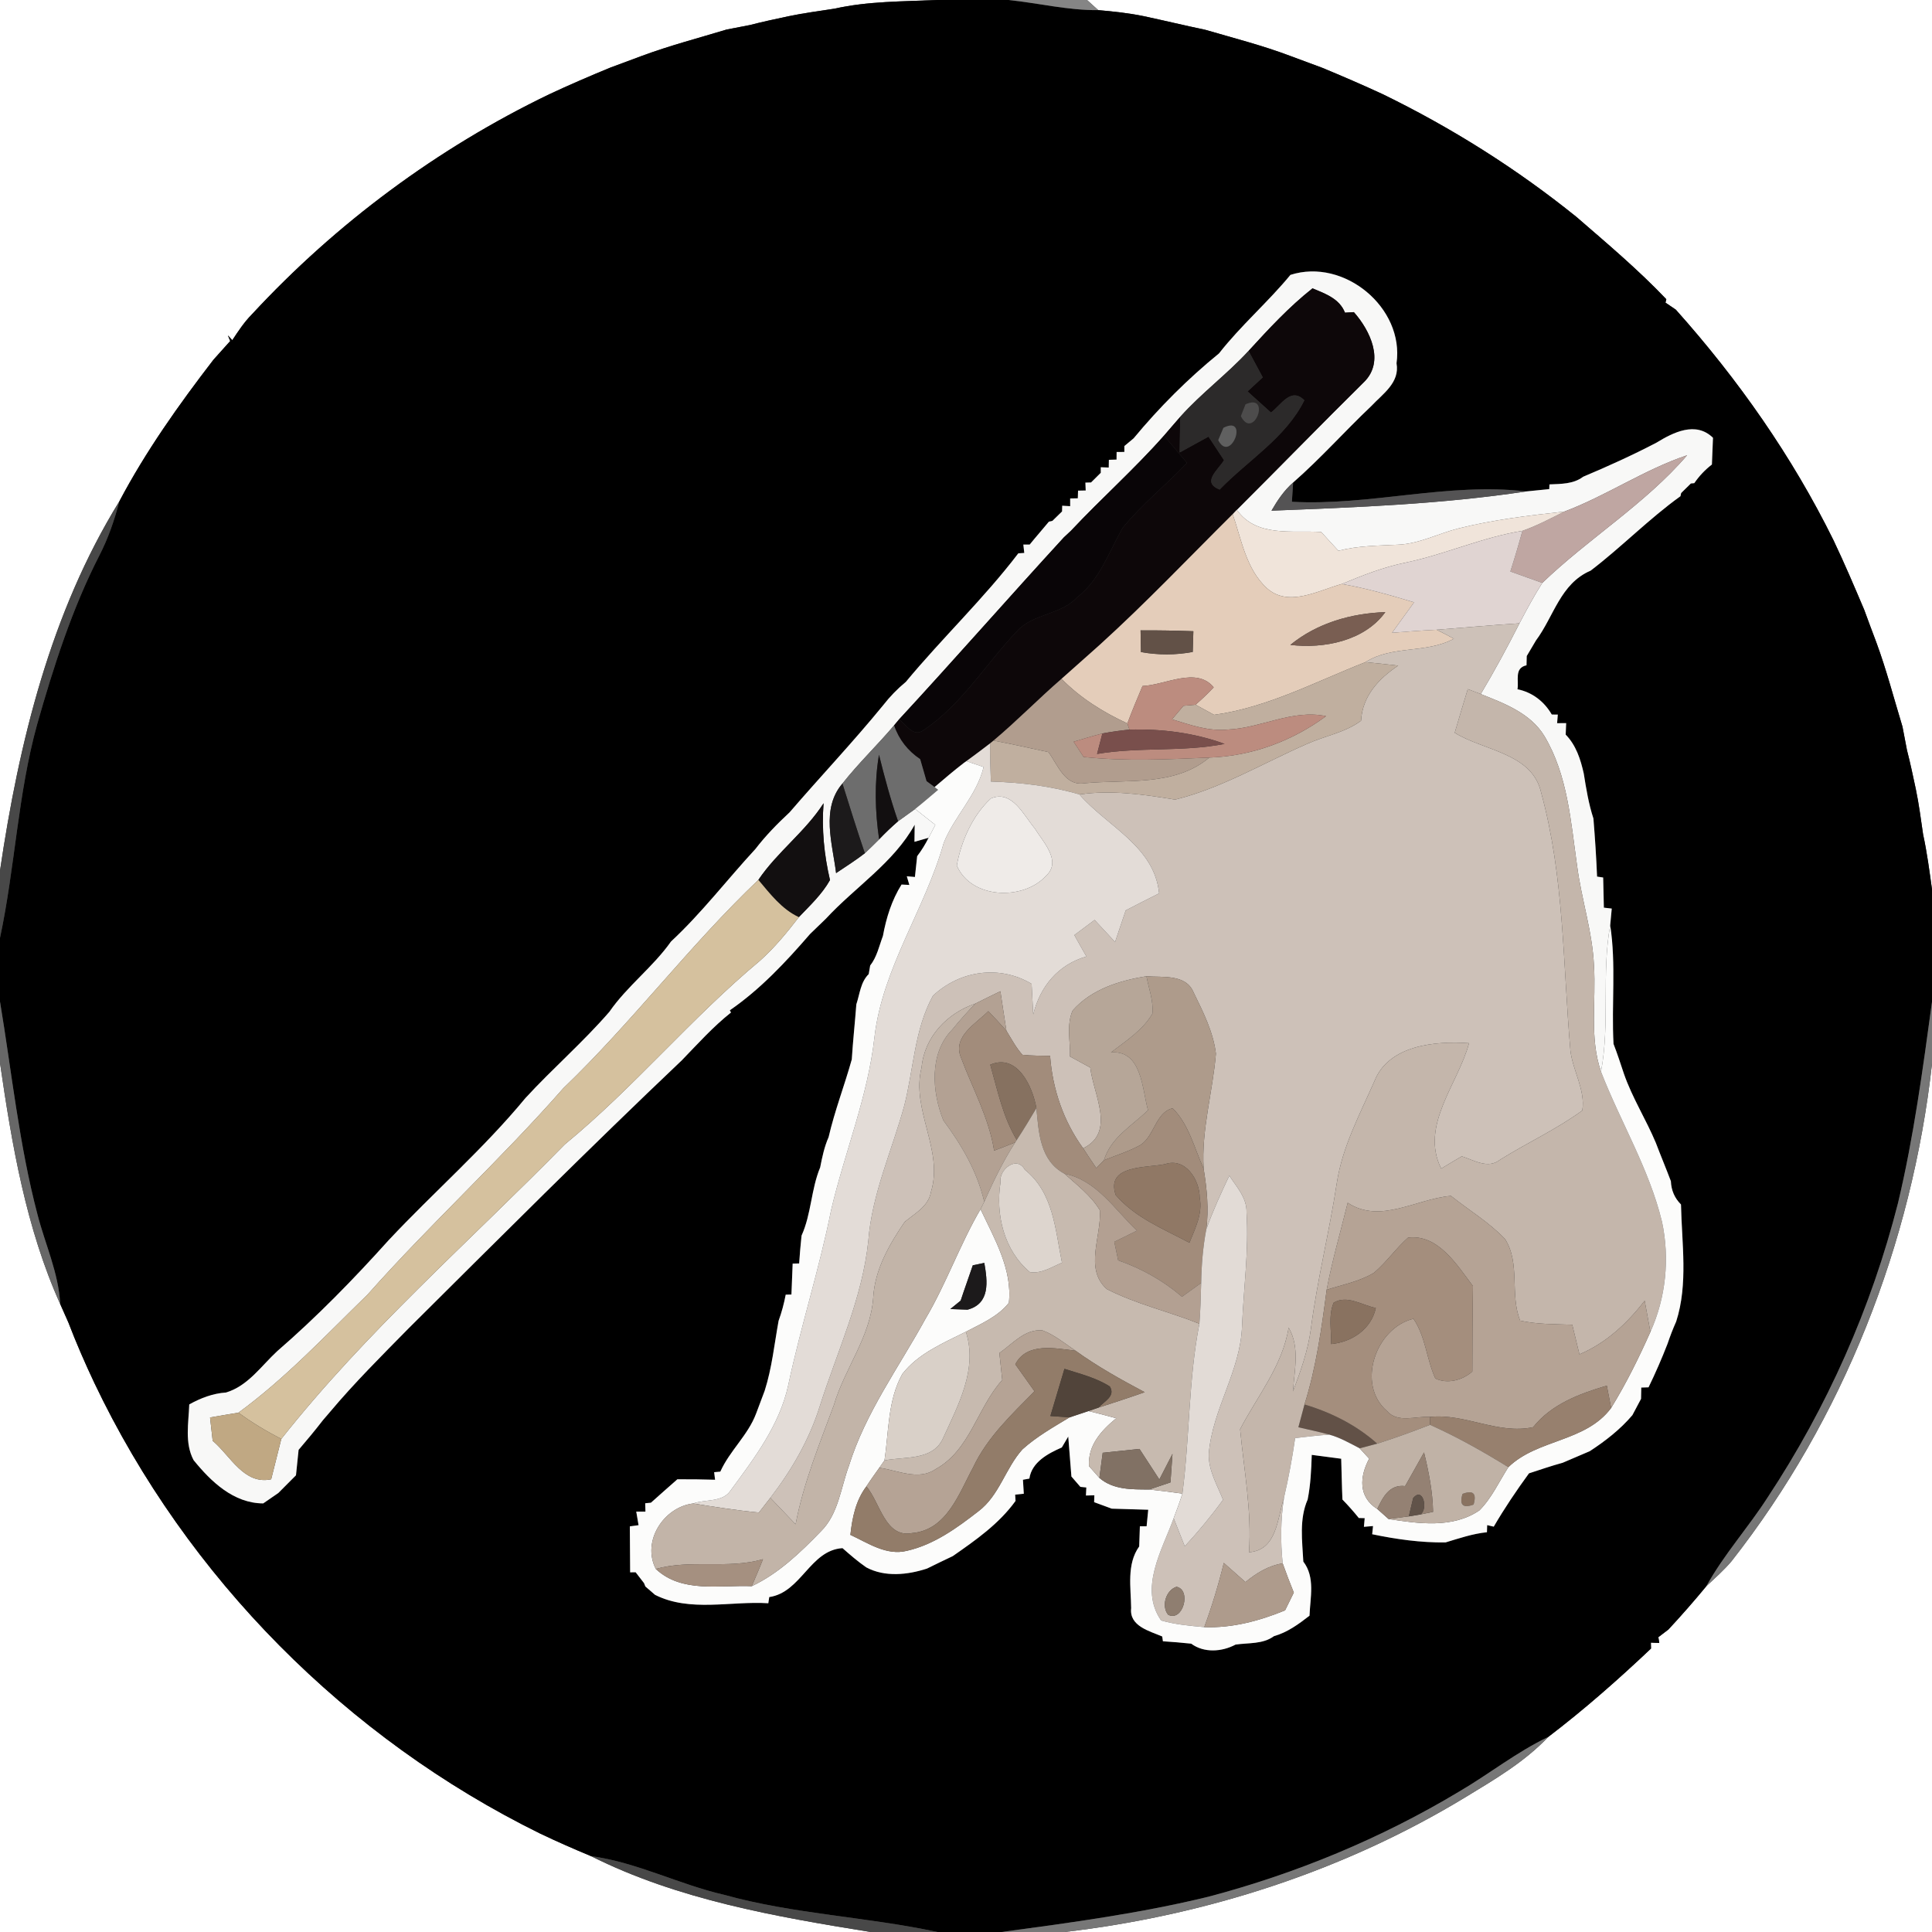 <?xml version="1.0" encoding="UTF-8" ?>
<!DOCTYPE svg PUBLIC "-//W3C//DTD SVG 1.1//EN" "http://www.w3.org/Graphics/SVG/1.1/DTD/svg11.dtd">
<svg width="250pt" height="250pt" viewBox="0 0 250 250" version="1.1" xmlns="http://www.w3.org/2000/svg">
<rect x="0" y="0" width="250" height="250" fill="#333333" stroke="none"/>
<g id="#ffffffff">
<path fill="#ffffff" opacity="1.00" d=" M 0.00 0.00 L 121.22 0.00 C 116.80 0.20 112.33 0.15 107.99 1.12 C 106.00 1.43 104.01 1.69 102.03 2.10 C 100.36 2.46 98.69 2.81 97.04 3.24 C 96.04 3.43 95.03 3.63 94.03 3.82 C 90.37 4.93 86.68 5.89 83.09 7.22 C 81.70 7.74 80.31 8.26 78.92 8.77 C 76.28 9.86 73.65 10.99 71.07 12.20 C 56.61 19.17 43.50 28.90 32.60 40.67 C 31.61 41.67 30.83 42.85 30.06 44.02 L 29.49 43.40 L 29.79 44.13 C 29.07 44.93 28.35 45.75 27.62 46.55 C 23.14 52.37 18.87 58.38 15.44 64.88 C 6.55 79.28 2.45 96.08 0.00 112.66 L 0.00 0.00 Z" />
<path fill="#ffffff" opacity="1.00" d=" M 140.66 0.00 L 250.00 0.00 L 250.00 115.08 C 249.67 112.70 249.36 110.32 248.85 107.98 C 248.56 106.01 248.31 104.03 247.90 102.08 C 247.54 100.40 247.19 98.72 246.76 97.06 C 246.57 96.05 246.37 95.04 246.18 94.03 C 245.07 90.38 244.11 86.68 242.79 83.10 C 242.26 81.70 241.74 80.31 241.23 78.91 C 239.95 75.89 238.67 72.88 237.26 69.92 C 231.91 59.06 224.91 49.09 216.85 40.07 C 216.51 39.84 215.84 39.39 215.51 39.16 L 215.62 38.72 C 211.99 34.90 207.96 31.51 203.99 28.07 C 196.27 21.84 187.84 16.53 178.93 12.19 C 176.34 10.99 173.72 9.86 171.09 8.77 C 169.69 8.26 168.30 7.74 166.91 7.22 C 163.34 5.87 159.64 4.93 155.98 3.86 C 153.31 3.30 150.66 2.66 147.99 2.09 C 146.05 1.69 144.08 1.48 142.11 1.31 C 141.75 0.98 141.02 0.33 140.66 0.00 Z" />
<path fill="#ffffff" opacity="1.00" d=" M 0.00 137.54 C 1.54 148.14 3.37 158.92 7.79 168.74 C 8.15 169.53 8.50 170.33 8.85 171.13 C 9.86 173.77 10.99 176.37 12.20 178.93 C 24.19 204.14 44.87 224.95 69.91 237.27 C 72.07 238.30 74.26 239.26 76.47 240.18 C 87.73 245.82 100.33 248.01 112.66 250.00 L 0.00 250.00 L 0.00 137.54 Z" />
<path fill="#ffffff" opacity="1.00" d=" M 224.05 202.03 C 238.54 183.57 247.40 160.94 250.00 137.66 L 250.00 250.00 L 137.76 250.00 C 156.01 247.86 173.90 242.11 189.64 232.55 C 193.41 230.26 197.28 227.99 200.34 224.76 C 204.99 221.22 209.39 217.34 213.64 213.32 L 213.62 212.55 L 214.71 212.60 L 214.59 211.85 C 214.91 211.61 215.57 211.11 215.89 210.86 C 217.58 209.04 219.23 207.16 220.81 205.24 C 221.92 204.20 223.07 203.19 224.05 202.03 Z" />
</g>
<g id="#000000ff">
<path fill="#000000" opacity="1.00" d=" M 121.22 0.00 L 130.52 0.00 C 134.39 0.40 138.20 1.35 142.11 1.31 C 144.08 1.48 146.05 1.69 147.99 2.09 C 150.66 2.66 153.31 3.30 155.98 3.86 C 159.64 4.93 163.34 5.87 166.91 7.22 C 168.30 7.74 169.69 8.26 171.09 8.77 C 173.72 9.86 176.34 10.99 178.93 12.19 C 187.84 16.53 196.27 21.84 203.99 28.07 C 207.96 31.51 211.99 34.90 215.62 38.72 L 215.51 39.16 C 215.84 39.39 216.51 39.84 216.85 40.07 C 224.91 49.09 231.91 59.06 237.26 69.92 C 238.67 72.88 239.95 75.89 241.23 78.91 C 241.74 80.31 242.26 81.70 242.79 83.10 C 244.11 86.68 245.07 90.38 246.18 94.03 C 246.37 95.04 246.57 96.05 246.76 97.06 C 247.19 98.72 247.54 100.40 247.90 102.08 C 248.31 104.03 248.56 106.01 248.85 107.98 C 249.36 110.32 249.67 112.70 250.00 115.08 L 250.00 129.64 C 248.81 138.36 247.64 147.11 245.60 155.68 C 242.16 169.21 236.42 182.14 228.72 193.78 C 226.21 197.69 223.06 201.16 220.81 205.24 C 219.23 207.16 217.58 209.04 215.89 210.86 C 215.57 211.11 214.91 211.61 214.59 211.85 L 214.71 212.60 L 213.62 212.55 L 213.64 213.32 C 209.39 217.34 204.99 221.22 200.34 224.76 C 196.23 226.72 192.67 229.58 188.76 231.86 C 178.69 237.90 167.74 242.43 156.39 245.43 C 147.58 247.58 138.58 248.79 129.61 250.00 L 121.31 250.00 C 112.17 248.03 102.74 247.70 93.71 245.19 C 87.86 243.85 82.45 240.99 76.47 240.18 C 74.26 239.26 72.07 238.30 69.91 237.27 C 44.87 224.95 24.19 204.14 12.20 178.93 C 10.99 176.37 9.86 173.77 8.85 171.13 C 8.50 170.33 8.15 169.53 7.79 168.74 C 7.58 164.70 5.84 161.01 4.85 157.15 C 2.47 148.12 1.53 138.80 0.00 129.61 L 0.00 121.36 C 1.95 112.21 2.30 102.79 4.80 93.75 C 6.93 86.28 9.30 78.82 12.85 71.89 C 14.00 69.67 14.81 67.30 15.44 64.88 C 18.87 58.38 23.14 52.37 27.62 46.55 C 28.35 45.75 29.07 44.93 29.79 44.13 L 29.49 43.40 L 30.06 44.02 C 30.83 42.85 31.61 41.67 32.60 40.67 C 43.50 28.90 56.61 19.17 71.07 12.20 C 73.65 10.99 76.28 9.86 78.92 8.77 C 80.31 8.26 81.70 7.74 83.09 7.22 C 86.68 5.89 90.37 4.93 94.03 3.82 C 95.03 3.63 96.04 3.43 97.04 3.24 C 98.69 2.81 100.36 2.46 102.03 2.10 C 104.01 1.69 106.00 1.43 107.99 1.12 C 112.33 0.15 116.80 0.20 121.22 0.00 M 166.98 35.57 C 164.07 39.11 160.57 42.11 157.74 45.73 C 153.70 49.02 150.01 52.71 146.69 56.72 C 146.39 56.97 145.79 57.47 145.49 57.72 L 145.49 58.48 L 144.49 58.49 L 144.48 59.47 L 143.49 59.50 L 143.47 60.50 L 142.44 60.46 L 142.44 61.18 C 142.12 61.50 141.50 62.12 141.18 62.43 L 140.45 62.45 L 140.49 63.47 L 139.50 63.49 L 139.47 64.48 L 138.48 64.50 L 138.48 65.50 L 137.45 65.44 L 137.43 66.18 C 137.12 66.48 136.49 67.10 136.18 67.40 L 135.73 67.50 C 134.91 68.50 134.05 69.46 133.24 70.47 L 132.42 70.47 L 132.54 71.55 L 131.77 71.60 C 127.32 77.44 121.93 82.55 117.22 88.23 C 116.13 89.13 115.14 90.15 114.27 91.27 C 110.39 96.02 106.17 100.47 102.17 105.12 C 100.59 106.59 99.07 108.14 97.75 109.86 C 94.09 113.82 90.79 118.15 86.83 121.83 C 84.49 125.15 81.16 127.59 78.85 130.93 C 75.45 134.86 71.50 138.27 67.99 142.09 C 62.57 148.66 56.12 154.26 50.30 160.47 C 45.76 165.52 41.00 170.40 35.86 174.85 C 33.79 176.77 32.08 179.34 29.25 180.19 C 27.55 180.30 25.97 180.91 24.49 181.73 C 24.41 184.11 23.87 186.72 25.05 188.94 C 27.30 191.72 30.23 194.53 34.06 194.54 C 34.55 194.20 35.53 193.53 36.02 193.19 C 36.78 192.43 37.54 191.66 38.30 190.90 C 38.41 189.80 38.52 188.70 38.64 187.61 C 39.71 186.36 40.77 185.09 41.78 183.78 C 42.00 183.52 42.46 183.00 42.68 182.73 C 45.88 178.92 49.40 175.42 52.88 171.88 C 64.59 160.24 76.26 148.56 88.23 137.20 C 90.28 135.08 92.27 132.86 94.59 131.02 L 94.44 130.73 C 98.38 128.02 101.70 124.47 104.82 120.86 C 105.50 120.20 106.18 119.54 106.87 118.88 C 110.65 114.79 115.63 111.65 118.36 106.72 L 118.33 108.93 L 120.16 108.41 C 119.74 109.25 119.25 110.04 118.68 110.79 C 118.61 111.46 118.46 112.80 118.39 113.48 L 117.34 113.39 L 117.67 114.51 L 116.66 114.46 C 115.39 116.48 114.68 118.77 114.25 121.11 C 113.76 122.41 113.48 123.82 112.60 124.94 C 112.55 125.21 112.46 125.77 112.41 126.05 C 111.35 127.09 111.26 128.62 110.81 129.96 C 110.63 132.33 110.37 134.71 110.22 137.09 C 109.28 140.46 108.01 143.73 107.22 147.15 C 106.67 148.39 106.39 149.73 106.13 151.06 C 104.95 153.90 104.99 157.08 103.72 159.89 C 103.59 161.08 103.49 162.28 103.41 163.49 L 102.57 163.51 C 102.51 164.84 102.46 166.18 102.41 167.51 L 101.67 167.53 C 101.45 168.68 101.15 169.81 100.75 170.91 C 100.20 173.93 99.89 177.02 98.95 179.96 C 98.58 180.95 98.20 181.95 97.83 182.94 C 96.78 185.72 94.42 187.73 93.21 190.43 L 92.41 190.50 L 92.53 191.48 C 90.90 191.43 89.28 191.41 87.65 191.42 C 86.51 192.43 85.36 193.43 84.23 194.45 L 83.49 194.52 L 83.52 195.60 L 82.33 195.60 C 82.41 196.04 82.55 196.92 82.63 197.36 L 81.50 197.51 C 81.51 199.49 81.52 201.47 81.54 203.46 L 82.25 203.45 C 82.52 203.80 83.07 204.51 83.34 204.86 L 83.51 205.29 C 83.82 205.56 84.45 206.10 84.76 206.37 C 89.26 208.65 94.57 207.15 99.42 207.46 L 99.54 206.66 C 103.68 206.06 104.82 200.59 109.02 200.33 C 110.01 201.20 111.01 202.07 112.10 202.82 C 114.51 204.11 117.46 203.79 119.96 202.97 C 121.07 202.43 122.17 201.88 123.29 201.36 C 126.26 199.29 129.26 197.20 131.41 194.22 L 131.36 193.41 L 132.48 193.29 C 132.45 192.84 132.40 191.93 132.37 191.48 L 133.20 191.33 C 133.51 189.19 135.62 188.08 137.40 187.30 C 137.61 186.95 138.02 186.24 138.23 185.89 C 138.37 187.61 138.50 189.33 138.64 191.06 C 138.93 191.40 139.51 192.06 139.80 192.40 L 140.57 192.48 L 140.52 193.52 L 141.61 193.49 L 141.58 194.38 C 142.15 194.59 143.29 195.01 143.86 195.22 C 145.43 195.26 147.01 195.31 148.58 195.36 C 148.53 195.89 148.42 196.97 148.37 197.50 L 147.50 197.50 C 147.48 198.15 147.43 199.45 147.41 200.11 C 145.76 202.42 146.34 205.42 146.37 208.09 C 146.11 210.43 148.74 211.05 150.39 211.76 L 150.48 212.38 C 151.70 212.46 152.92 212.56 154.14 212.69 C 155.81 213.92 158.12 213.75 159.88 212.81 C 161.55 212.56 163.41 212.78 164.85 211.72 C 166.59 211.23 168.05 210.16 169.45 209.07 C 169.54 206.72 170.21 204.10 168.65 202.07 C 168.51 199.39 168.10 196.58 169.21 194.04 C 169.59 192.14 169.68 190.19 169.74 188.26 C 170.69 188.39 172.60 188.64 173.55 188.76 C 173.61 190.52 173.63 192.27 173.71 194.04 C 174.45 194.80 175.16 195.60 175.83 196.43 L 176.59 196.45 L 176.49 197.57 L 177.67 197.47 L 177.56 198.53 C 180.68 199.18 183.86 199.63 187.05 199.59 C 188.81 199.06 190.56 198.46 192.41 198.27 L 192.44 197.35 L 193.29 197.55 C 194.68 195.17 196.22 192.88 197.85 190.65 C 199.30 190.18 200.74 189.68 202.21 189.28 C 203.38 188.78 204.55 188.28 205.72 187.78 C 207.74 186.46 209.66 184.97 211.23 183.12 C 211.51 182.59 212.07 181.54 212.35 181.01 C 212.35 180.65 212.37 179.92 212.38 179.55 L 213.32 179.52 C 214.22 177.67 215.04 175.79 215.78 173.88 C 216.11 172.90 216.48 171.94 216.90 171.00 C 218.46 166.15 217.62 160.88 217.52 155.86 C 216.70 155.04 216.26 154.04 216.21 152.84 C 215.58 151.17 214.89 149.53 214.26 147.87 C 212.99 144.84 211.21 142.05 210.13 138.93 C 209.70 137.64 209.28 136.34 208.79 135.08 C 208.51 129.96 209.14 124.80 208.36 119.73 C 208.41 119.19 208.51 118.11 208.56 117.57 L 207.54 117.45 C 207.51 116.15 207.48 114.85 207.45 113.55 L 206.66 113.43 C 206.56 110.92 206.39 108.42 206.19 105.92 C 205.57 104.02 205.25 102.06 204.94 100.10 C 204.53 98.27 203.95 96.44 202.60 95.06 C 202.61 94.69 202.65 93.94 202.66 93.57 L 201.49 93.58 L 201.58 92.47 L 200.80 92.46 C 199.82 90.77 198.28 89.58 196.36 89.19 C 196.57 88.09 195.90 86.43 197.53 86.09 C 197.53 85.79 197.55 85.19 197.56 84.89 C 197.85 84.39 198.45 83.38 198.75 82.88 C 201.07 79.77 201.91 75.51 205.83 73.84 C 209.84 70.78 213.37 67.14 217.45 64.21 L 217.54 63.80 C 217.85 63.49 218.49 62.87 218.80 62.56 L 219.24 62.52 C 219.87 61.60 220.63 60.79 221.52 60.11 C 221.55 59.25 221.62 57.51 221.66 56.65 C 219.43 54.47 216.52 55.95 214.33 57.29 C 211.24 58.90 208.07 60.34 204.86 61.69 C 203.60 62.65 201.99 62.61 200.50 62.68 L 200.47 63.29 C 199.72 63.36 198.22 63.52 197.48 63.59 C 187.38 62.40 177.31 65.48 167.17 64.93 L 167.33 62.44 C 170.88 59.33 174.02 55.79 177.45 52.54 C 178.93 50.96 181.16 49.51 180.71 47.01 C 181.74 39.82 173.92 33.34 166.98 35.57 Z" />
</g>
<g id="#858585ff">
<path fill="#858585" opacity="1.00" d=" M 130.52 0.00 L 140.66 0.00 C 141.02 0.33 141.75 0.98 142.11 1.31 C 138.20 1.35 134.39 0.40 130.52 0.00 Z" />
</g>
<g id="#f8f8f7ff">
<path fill="#f8f8f7" opacity="1.00" d=" M 166.98 35.57 C 173.92 33.34 181.74 39.82 180.71 47.01 C 181.16 49.51 178.93 50.96 177.45 52.54 C 174.02 55.79 170.88 59.33 167.33 62.44 C 166.16 63.46 165.30 64.75 164.53 66.08 C 175.53 65.65 186.57 65.24 197.48 63.59 C 198.22 63.52 199.72 63.36 200.47 63.29 L 200.50 62.68 C 201.99 62.61 203.60 62.65 204.86 61.69 C 208.07 60.34 211.24 58.90 214.33 57.29 C 216.52 55.95 219.43 54.47 221.66 56.65 C 221.62 57.51 221.55 59.25 221.52 60.11 C 220.63 60.79 219.87 61.60 219.24 62.52 L 218.80 62.56 C 218.49 62.87 217.85 63.49 217.54 63.80 L 217.45 64.21 C 213.37 67.14 209.84 70.78 205.83 73.84 C 201.91 75.51 201.07 79.77 198.75 82.88 C 198.45 83.38 197.85 84.39 197.56 84.89 C 197.55 85.19 197.53 85.79 197.53 86.09 C 195.90 86.43 196.57 88.09 196.36 89.19 C 198.28 89.58 199.82 90.77 200.80 92.46 L 201.58 92.47 L 201.49 93.58 L 202.66 93.57 C 202.65 93.94 202.61 94.69 202.60 95.06 C 203.95 96.44 204.53 98.27 204.94 100.10 C 205.25 102.06 205.57 104.02 206.19 105.92 C 206.39 108.42 206.56 110.92 206.66 113.43 L 207.45 113.55 C 207.48 114.85 207.51 116.15 207.54 117.45 L 208.56 117.57 C 208.51 118.11 208.41 119.19 208.36 119.73 C 207.22 126.00 208.35 132.42 207.17 138.68 C 205.65 134.26 206.55 129.54 206.26 124.98 C 206.07 120.57 204.63 116.35 204.07 111.99 C 203.26 106.31 202.86 100.28 199.84 95.24 C 198.05 92.29 194.66 91.02 191.61 89.81 C 193.39 86.82 195.05 83.76 196.62 80.66 C 197.55 78.88 198.50 77.12 199.57 75.43 C 205.57 69.66 212.85 65.25 218.31 58.91 C 212.76 60.77 207.89 64.14 202.42 66.20 C 197.84 66.70 193.24 67.25 188.76 68.37 C 186.16 69.02 183.70 70.35 180.98 70.48 C 178.37 70.61 175.74 70.61 173.19 71.27 C 172.45 70.46 171.70 69.65 170.96 68.84 C 167.18 68.60 162.58 69.56 160.04 65.97 C 165.56 60.47 170.98 54.89 176.52 49.42 C 179.21 46.75 177.30 42.77 175.19 40.39 C 174.90 40.41 174.33 40.44 174.04 40.46 C 173.33 38.64 171.48 38.00 169.84 37.31 C 166.80 39.71 164.17 42.56 161.56 45.41 C 158.78 48.43 155.45 50.88 152.72 53.94 C 152.01 54.74 151.32 55.57 150.62 56.37 C 146.81 60.68 142.51 64.49 138.58 68.68 C 138.36 68.89 137.90 69.32 137.67 69.53 C 130.51 77.33 123.53 85.31 116.34 93.09 C 116.18 93.28 115.85 93.67 115.69 93.87 C 113.52 96.43 111.09 98.75 109.01 101.39 C 106.20 104.66 107.73 109.18 108.19 112.98 C 109.44 112.14 110.72 111.33 111.91 110.41 C 112.54 109.82 113.15 109.22 113.76 108.61 C 114.54 107.79 115.36 107.01 116.21 106.27 C 116.95 105.74 117.68 105.21 118.42 104.68 C 119.29 105.37 120.16 106.05 121.03 106.74 C 120.81 107.16 120.38 107.99 120.16 108.41 L 118.33 108.93 L 118.36 106.72 C 115.63 111.65 110.65 114.79 106.87 118.88 C 106.18 119.54 105.50 120.20 104.82 120.86 C 101.70 124.47 98.38 128.02 94.44 130.73 L 94.59 131.02 C 92.27 132.86 90.28 135.08 88.23 137.20 C 76.26 148.56 64.59 160.24 52.88 171.88 C 49.40 175.42 45.88 178.92 42.68 182.73 C 42.46 183.00 42.00 183.52 41.78 183.78 C 40.77 185.09 39.71 186.36 38.64 187.61 C 38.52 188.70 38.41 189.80 38.30 190.90 C 37.54 191.66 36.78 192.43 36.02 193.19 C 35.53 193.53 34.55 194.20 34.06 194.54 C 30.23 194.53 27.30 191.72 25.05 188.94 C 23.87 186.72 24.41 184.11 24.49 181.73 C 25.97 180.91 27.55 180.30 29.25 180.19 C 32.08 179.34 33.79 176.77 35.86 174.85 C 41.00 170.40 45.76 165.52 50.30 160.47 C 56.12 154.26 62.57 148.66 67.99 142.09 C 71.50 138.27 75.45 134.86 78.85 130.93 C 81.16 127.59 84.49 125.15 86.83 121.83 C 90.79 118.15 94.09 113.82 97.75 109.86 C 99.07 108.14 100.59 106.59 102.17 105.12 C 106.17 100.47 110.39 96.02 114.27 91.27 C 115.14 90.15 116.13 89.13 117.22 88.23 C 121.93 82.55 127.32 77.44 131.77 71.60 L 132.54 71.55 L 132.42 70.47 L 133.24 70.47 C 134.05 69.46 134.91 68.50 135.73 67.50 L 136.18 67.40 C 136.49 67.10 137.12 66.48 137.43 66.18 L 137.45 65.44 L 138.48 65.50 L 138.48 64.50 L 139.47 64.48 L 139.50 63.49 L 140.49 63.47 L 140.45 62.45 L 141.18 62.43 C 141.50 62.12 142.12 61.50 142.44 61.18 L 142.44 60.46 L 143.47 60.50 L 143.49 59.50 L 144.48 59.47 L 144.49 58.49 L 145.49 58.48 L 145.49 57.72 C 145.79 57.47 146.39 56.97 146.69 56.72 C 150.01 52.71 153.70 49.02 157.74 45.73 C 160.57 42.11 164.07 39.11 166.98 35.57 M 98.13 113.86 C 89.22 122.34 81.78 132.30 72.89 140.82 C 64.79 150.05 55.71 158.34 47.56 167.52 C 42.15 172.78 36.95 178.35 30.85 182.80 C 29.62 183.00 28.40 183.20 27.18 183.42 C 27.29 184.43 27.41 185.43 27.52 186.44 C 29.82 188.38 31.57 192.17 35.09 191.42 C 35.52 189.68 35.97 187.94 36.40 186.20 C 47.36 172.32 60.73 160.68 73.08 148.09 C 82.03 140.74 89.44 131.73 98.34 124.32 C 100.22 122.64 101.83 120.68 103.37 118.68 C 104.81 117.17 106.37 115.72 107.40 113.88 C 106.64 110.62 106.31 107.29 106.57 103.94 C 104.21 107.62 100.58 110.23 98.13 113.86 Z" />
</g>
<g id="#0d0709ff">
<path fill="#0d0709" opacity="1.00" d=" M 161.56 45.41 C 164.17 42.56 166.80 39.71 169.84 37.31 C 171.48 38.00 173.33 38.64 174.04 40.46 C 174.33 40.44 174.90 40.41 175.19 40.39 C 177.30 42.77 179.21 46.75 176.52 49.42 C 170.98 54.89 165.56 60.47 160.04 65.97 C 159.91 66.11 159.64 66.39 159.51 66.53 C 153.82 72.18 148.30 78.00 142.36 83.39 C 142.10 83.62 141.59 84.08 141.33 84.31 C 140.01 85.49 138.69 86.67 137.36 87.84 C 134.37 90.43 131.60 93.28 128.56 95.83 C 128.45 95.92 128.23 96.10 128.12 96.19 C 127.11 96.97 126.08 97.74 125.05 98.49 L 124.71 98.73 C 123.41 99.73 122.17 100.79 120.93 101.85 L 119.89 101.08 C 119.61 100.14 119.34 99.19 119.07 98.24 C 117.48 97.18 116.30 95.69 115.69 93.87 C 115.85 93.67 116.18 93.28 116.34 93.09 C 117.31 93.79 118.18 95.48 119.54 94.46 C 124.49 91.14 127.59 85.86 131.66 81.61 C 133.73 79.37 137.27 79.58 139.35 77.31 C 142.33 75.04 143.48 71.42 145.27 68.31 C 147.76 65.24 150.89 62.77 153.60 59.90 C 152.60 58.73 151.61 57.55 150.62 56.37 C 151.32 55.57 152.01 54.74 152.72 53.94 C 152.69 55.48 152.67 57.01 152.65 58.55 C 153.89 57.87 155.13 57.19 156.38 56.50 C 157.05 57.52 157.72 58.54 158.39 59.55 C 157.60 60.84 155.44 62.41 157.82 63.35 C 161.49 59.55 166.38 56.65 168.78 51.80 C 167.05 50.03 165.78 52.41 164.46 53.38 C 163.44 52.47 162.44 51.56 161.43 50.65 C 162.08 50.04 162.74 49.43 163.40 48.83 C 162.79 47.69 162.17 46.55 161.56 45.41 Z" />
</g>
<g id="#2c2a2aff">
<path fill="#2c2a2a" opacity="1.00" d=" M 152.72 53.94 C 155.45 50.88 158.78 48.43 161.56 45.41 C 162.17 46.55 162.79 47.69 163.40 48.83 C 162.74 49.43 162.08 50.04 161.43 50.65 C 162.44 51.56 163.44 52.47 164.46 53.38 C 165.78 52.41 167.05 50.03 168.78 51.80 C 166.38 56.65 161.49 59.55 157.82 63.35 C 155.44 62.41 157.60 60.84 158.39 59.55 C 157.72 58.54 157.05 57.52 156.38 56.50 C 155.13 57.19 153.89 57.87 152.65 58.55 C 152.67 57.01 152.69 55.48 152.72 53.94 M 161.17 52.32 C 161.02 52.70 160.72 53.47 160.57 53.85 C 162.21 57.08 164.56 50.80 161.17 52.32 M 158.31 55.36 C 158.14 55.76 157.81 56.55 157.64 56.95 C 159.22 60.08 161.69 53.64 158.31 55.36 Z" />
</g>
<g id="#4d4c4cff">
<path fill="#4d4c4c" opacity="1.00" d=" M 161.17 52.32 C 164.56 50.80 162.21 57.08 160.57 53.85 C 160.72 53.47 161.02 52.70 161.17 52.32 Z" />
</g>
<g id="#606060ff">
<path fill="#606060" opacity="1.00" d=" M 158.31 55.36 C 161.69 53.64 159.22 60.08 157.64 56.95 C 157.81 56.55 158.14 55.76 158.31 55.36 Z" />
</g>
<g id="#090507ff">
<path fill="#090507" opacity="1.00" d=" M 138.58 68.68 C 142.51 64.49 146.81 60.68 150.62 56.37 C 151.61 57.55 152.60 58.73 153.60 59.90 C 150.89 62.77 147.76 65.24 145.27 68.31 C 143.48 71.42 142.33 75.04 139.35 77.31 C 137.27 79.58 133.73 79.37 131.66 81.61 C 127.59 85.86 124.49 91.14 119.54 94.46 C 118.18 95.48 117.31 93.79 116.34 93.09 C 123.53 85.31 130.51 77.33 137.67 69.53 C 137.90 69.32 138.36 68.89 138.58 68.68 Z" />
</g>
<g id="#bfa6a2ff">
<path fill="#bfa6a2" opacity="1.00" d=" M 202.42 66.20 C 207.89 64.14 212.76 60.77 218.31 58.91 C 212.85 65.25 205.57 69.66 199.57 75.43 C 198.19 74.93 196.82 74.44 195.44 73.95 C 196.00 72.21 196.52 70.45 197.00 68.69 C 198.88 68.03 200.64 67.09 202.42 66.20 Z" />
</g>
<g id="#545354ff">
<path fill="#545354" opacity="1.00" d=" M 164.53 66.08 C 165.30 64.75 166.16 63.46 167.33 62.44 L 167.17 64.93 C 177.31 65.48 187.38 62.40 197.48 63.59 C 186.57 65.24 175.53 65.65 164.53 66.08 Z" />
</g>
<g id="#484848ff">
<path fill="#484848" opacity="1.00" d=" M 0.00 112.66 C 2.45 96.08 6.55 79.28 15.44 64.88 C 14.81 67.30 14.00 69.67 12.85 71.89 C 9.30 78.82 6.93 86.28 4.80 93.75 C 2.30 102.79 1.95 112.21 0.00 121.36 L 0.00 112.66 Z" />
<path fill="#484848" opacity="1.00" d=" M 76.47 240.18 C 82.45 240.99 87.86 243.85 93.71 245.19 C 102.74 247.70 112.17 248.03 121.31 250.00 L 112.66 250.00 C 100.33 248.01 87.73 245.82 76.47 240.18 Z" />
</g>
<g id="#f0e4daff">
<path fill="#f0e4da" opacity="1.00" d=" M 159.51 66.53 C 159.64 66.39 159.91 66.11 160.04 65.97 C 162.58 69.56 167.18 68.60 170.96 68.84 C 171.70 69.65 172.45 70.46 173.19 71.27 C 175.74 70.61 178.37 70.61 180.98 70.48 C 183.70 70.35 186.16 69.02 188.76 68.37 C 193.24 67.25 197.84 66.70 202.42 66.20 C 200.64 67.09 198.88 68.03 197.00 68.69 C 191.83 69.52 187.04 71.72 181.94 72.79 C 179.06 73.37 176.33 74.44 173.63 75.57 C 170.57 76.40 166.74 78.64 163.92 76.10 C 161.25 73.64 160.64 69.82 159.51 66.53 Z" />
</g>
<g id="#e4cdbaff">
<path fill="#e4cdba" opacity="1.00" d=" M 142.36 83.39 C 148.30 78.00 153.82 72.18 159.51 66.53 C 160.64 69.82 161.25 73.64 163.92 76.10 C 166.74 78.64 170.57 76.40 173.63 75.57 C 176.80 76.12 179.90 77.01 182.98 77.94 C 182.03 79.25 181.08 80.57 180.13 81.88 C 182.05 81.73 183.98 81.58 185.91 81.49 C 186.66 81.86 187.39 82.25 188.13 82.65 C 184.52 84.61 180.17 83.46 176.69 85.68 C 170.26 88.20 164.03 91.55 157.10 92.50 C 156.50 92.17 155.30 91.52 154.70 91.19 C 155.53 90.48 156.31 89.73 157.05 88.94 C 154.83 86.23 150.79 88.65 147.84 88.77 C 147.16 90.38 146.49 91.98 145.88 93.61 C 142.74 92.16 139.79 90.32 137.36 87.84 C 138.69 86.67 140.01 85.49 141.33 84.31 C 141.59 84.08 142.10 83.62 142.36 83.39 M 166.97 83.45 C 171.32 83.97 176.56 82.94 179.26 79.21 C 174.84 79.36 170.43 80.62 166.97 83.45 M 147.59 81.57 C 147.60 82.51 147.62 83.44 147.64 84.38 C 149.86 84.77 152.12 84.78 154.34 84.36 C 154.36 83.46 154.39 82.57 154.42 81.68 C 152.14 81.60 149.86 81.56 147.59 81.57 Z" />
</g>
<g id="#e0d4d2ff">
<path fill="#e0d4d2" opacity="1.00" d=" M 181.94 72.79 C 187.04 71.72 191.83 69.52 197.00 68.69 C 196.52 70.45 196.00 72.21 195.44 73.95 C 196.82 74.44 198.19 74.93 199.57 75.43 C 198.50 77.12 197.55 78.88 196.62 80.66 C 193.05 80.88 189.48 81.22 185.91 81.49 C 183.98 81.58 182.05 81.73 180.13 81.88 C 181.08 80.57 182.03 79.25 182.98 77.94 C 179.90 77.01 176.80 76.12 173.63 75.57 C 176.33 74.44 179.06 73.37 181.94 72.79 Z" />
</g>
<g id="#795e52ff">
<path fill="#795e52" opacity="1.00" d=" M 166.97 83.45 C 170.43 80.62 174.84 79.36 179.26 79.21 C 176.56 82.94 171.32 83.97 166.97 83.45 Z" />
</g>
<g id="#cdc1b8ff">
<path fill="#cdc1b8" opacity="1.00" d=" M 185.91 81.49 C 189.48 81.22 193.05 80.88 196.62 80.66 C 195.05 83.76 193.39 86.82 191.61 89.81 C 191.19 89.65 190.35 89.33 189.93 89.17 C 189.36 91.05 188.79 92.93 188.24 94.82 C 192.05 97.18 198.29 97.43 199.43 102.59 C 202.41 113.44 202.24 124.82 203.21 135.95 C 203.52 138.56 205.17 141.05 204.75 143.70 C 201.41 146.14 197.60 147.88 194.09 150.08 C 192.55 151.31 190.73 150.12 189.15 149.63 C 188.26 150.15 187.37 150.68 186.49 151.22 C 183.70 145.64 188.70 140.23 190.09 134.99 C 185.72 134.68 179.66 135.23 177.83 139.95 C 175.95 144.22 173.69 148.42 172.98 153.09 C 172.02 159.40 170.45 165.60 169.63 171.93 C 169.26 174.74 168.31 177.42 167.31 180.05 C 167.49 177.29 168.23 174.33 166.75 171.80 C 165.94 176.77 162.70 180.65 160.47 184.94 C 160.97 190.23 161.99 195.51 161.62 200.86 C 165.25 200.59 165.28 196.49 166.15 193.79 C 165.72 196.60 165.68 199.47 165.98 202.30 C 164.14 202.59 162.57 203.56 161.16 204.72 C 160.22 203.90 159.29 203.07 158.36 202.24 C 157.67 205.06 156.83 207.83 155.83 210.55 C 153.95 210.38 152.06 210.21 150.25 209.69 C 147.35 205.51 150.39 200.57 151.87 196.46 C 152.35 197.67 152.83 198.88 153.31 200.09 C 155.07 198.18 156.74 196.17 158.26 194.07 C 157.49 192.13 156.32 190.21 156.42 188.05 C 156.90 182.32 160.54 177.36 160.72 171.57 C 160.92 166.68 161.62 161.79 161.30 156.89 C 161.36 155.00 160.02 153.60 159.07 152.13 C 157.99 154.41 156.94 156.70 156.09 159.08 C 156.44 156.46 156.17 153.82 155.75 151.23 C 155.44 146.19 156.93 141.31 157.34 136.34 C 157.00 133.54 155.68 130.93 154.45 128.42 C 153.46 126.01 150.44 126.50 148.35 126.33 C 144.85 126.88 141.21 128.02 138.80 130.76 C 137.98 132.60 138.51 134.75 138.46 136.71 C 139.33 137.18 140.21 137.66 141.08 138.14 C 141.47 141.60 144.43 146.51 140.16 148.59 C 137.61 145.08 136.20 140.93 135.88 136.63 C 134.69 136.60 133.49 136.62 132.30 136.49 C 131.47 135.56 130.88 134.44 130.23 133.38 C 129.96 131.68 129.71 129.97 129.45 128.27 C 128.36 128.79 127.28 129.33 126.20 129.87 C 122.54 131.12 119.62 134.18 119.25 138.14 C 117.86 143.61 122.13 148.80 120.47 154.22 C 120.16 156.10 118.39 157.01 117.06 158.12 C 115.04 161.09 113.18 164.31 112.99 167.99 C 112.61 173.04 109.29 177.09 107.90 181.83 C 106.03 186.89 103.97 191.90 102.95 197.24 C 101.86 196.10 100.77 194.95 99.68 193.82 C 102.43 190.24 104.73 186.28 106.08 181.96 C 108.33 174.87 111.59 168.02 112.36 160.55 C 112.83 154.48 115.42 148.89 117.01 143.08 C 118.22 138.35 118.32 133.21 120.72 128.85 C 124.20 125.58 129.34 124.83 133.49 127.31 C 133.56 128.63 133.63 129.95 133.70 131.27 C 134.58 127.66 136.93 124.81 140.58 123.77 C 140.05 122.85 139.53 121.92 139.02 121.00 C 139.89 120.35 140.76 119.69 141.64 119.04 C 142.52 119.99 143.41 120.94 144.29 121.89 C 144.75 120.52 145.21 119.16 145.67 117.80 C 147.10 117.06 148.54 116.33 149.99 115.60 C 149.38 109.50 143.28 106.95 139.67 102.80 C 143.83 102.20 147.96 102.80 152.06 103.47 C 158.10 101.98 163.53 98.70 169.20 96.23 C 171.49 95.21 174.09 94.78 176.12 93.26 C 176.30 90.06 178.39 87.83 180.92 86.13 C 179.51 85.97 178.10 85.82 176.69 85.68 C 180.17 83.46 184.52 84.61 188.13 82.65 C 187.39 82.25 186.66 81.86 185.91 81.49 M 152.24 205.33 C 150.87 205.76 150.24 207.83 151.16 208.95 C 153.09 209.91 154.20 205.71 152.24 205.33 Z" />
</g>
<g id="#625147ff">
<path fill="#625147" opacity="1.00" d=" M 147.59 81.57 C 149.86 81.56 152.14 81.60 154.42 81.68 C 154.39 82.57 154.36 83.46 154.34 84.36 C 152.12 84.78 149.86 84.77 147.64 84.38 C 147.62 83.44 147.60 82.51 147.59 81.57 Z" />
<path fill="#625147" opacity="1.00" d=" M 168.01 184.69 C 168.27 183.71 168.53 182.72 168.80 181.74 C 172.25 182.77 175.50 184.39 178.21 186.81 C 177.64 186.96 176.51 187.26 175.94 187.41 C 174.66 186.75 173.40 186.02 172.01 185.64 C 170.68 185.28 169.34 184.99 168.01 184.69 Z" />
</g>
<g id="#c0af9fff">
<path fill="#c0af9f" opacity="1.00" d=" M 157.10 92.50 C 164.03 91.55 170.26 88.20 176.69 85.68 C 178.10 85.82 179.51 85.97 180.92 86.13 C 178.39 87.83 176.30 90.06 176.12 93.26 C 174.09 94.78 171.49 95.21 169.20 96.23 C 163.53 98.70 158.10 101.98 152.06 103.47 C 147.96 102.80 143.83 102.20 139.67 102.80 C 135.94 101.70 132.09 101.25 128.22 101.13 C 128.16 99.48 128.10 97.83 128.12 96.19 C 128.23 96.10 128.45 95.92 128.56 95.83 C 130.94 96.28 133.30 96.81 135.67 97.32 C 136.88 98.97 137.80 101.77 140.35 101.35 C 145.80 100.83 151.98 101.80 156.48 98.03 C 161.94 97.85 167.20 95.91 171.59 92.67 C 167.25 91.75 163.22 94.20 158.94 94.40 C 156.43 94.67 154.02 93.80 151.66 93.08 C 152.03 92.64 152.77 91.77 153.14 91.33 C 153.53 91.30 154.31 91.23 154.70 91.19 C 155.30 91.52 156.50 92.17 157.10 92.50 Z" />
</g>
<g id="#b19d8eff">
<path fill="#b19d8e" opacity="1.00" d=" M 128.56 95.83 C 131.60 93.28 134.37 90.43 137.36 87.84 C 139.79 90.32 142.74 92.16 145.88 93.61 L 146.15 94.41 C 144.98 94.53 143.81 94.69 142.65 94.91 C 141.40 95.23 140.17 95.61 138.93 95.98 C 139.25 96.47 139.90 97.46 140.22 97.95 C 145.63 98.53 151.06 98.26 156.48 98.03 C 151.98 101.80 145.80 100.83 140.35 101.35 C 137.80 101.77 136.88 98.97 135.67 97.32 C 133.30 96.81 130.94 96.28 128.56 95.83 Z" />
</g>
<g id="#bc8c7fff">
<path fill="#bc8c7f" opacity="1.00" d=" M 147.84 88.77 C 150.79 88.65 154.83 86.23 157.05 88.94 C 156.31 89.73 155.53 90.48 154.70 91.19 C 154.31 91.23 153.53 91.30 153.14 91.33 C 152.77 91.77 152.03 92.64 151.66 93.08 C 154.02 93.80 156.43 94.67 158.94 94.40 C 163.22 94.20 167.25 91.75 171.59 92.67 C 167.20 95.91 161.94 97.85 156.48 98.03 C 151.06 98.26 145.63 98.53 140.22 97.95 C 139.90 97.46 139.25 96.47 138.93 95.98 C 140.17 95.61 141.40 95.23 142.65 94.91 C 142.48 95.57 142.13 96.90 141.96 97.56 C 147.42 96.63 153.02 97.33 158.46 96.26 C 154.53 94.82 150.33 94.30 146.15 94.41 L 145.88 93.61 C 146.49 91.98 147.16 90.38 147.84 88.77 Z" />
</g>
<g id="#c4b6abff">
<path fill="#c4b6ab" opacity="1.00" d=" M 189.93 89.17 C 190.35 89.33 191.19 89.65 191.61 89.81 C 194.66 91.02 198.05 92.29 199.84 95.24 C 202.86 100.28 203.26 106.31 204.07 111.99 C 204.63 116.35 206.07 120.57 206.26 124.98 C 206.55 129.54 205.65 134.26 207.17 138.68 C 209.70 145.19 213.40 151.25 215.06 158.09 C 216.08 162.85 215.57 167.91 213.56 172.35 C 213.31 171.00 213.07 169.65 212.82 168.31 C 210.57 171.23 207.82 173.80 204.38 175.25 C 204.07 173.97 203.76 172.69 203.45 171.42 C 201.20 171.34 198.92 171.38 196.71 170.89 C 195.35 167.53 196.76 163.47 194.75 160.33 C 192.69 158.16 190.08 156.61 187.76 154.75 C 183.29 155.11 178.62 158.43 174.39 155.64 C 173.47 159.39 172.38 163.10 171.67 166.90 C 171.01 171.90 170.32 176.91 168.80 181.74 C 168.53 182.72 168.27 183.71 168.01 184.69 C 169.34 184.99 170.68 185.28 172.01 185.64 C 170.53 185.74 169.06 185.92 167.59 186.09 C 167.22 188.67 166.74 191.25 166.15 193.79 C 165.28 196.49 165.25 200.59 161.62 200.86 C 161.99 195.51 160.97 190.23 160.47 184.94 C 162.70 180.65 165.94 176.77 166.75 171.80 C 168.23 174.33 167.49 177.29 167.31 180.05 C 168.31 177.42 169.26 174.74 169.63 171.93 C 170.45 165.60 172.02 159.40 172.98 153.09 C 173.69 148.42 175.95 144.22 177.83 139.95 C 179.66 135.23 185.72 134.68 190.09 134.99 C 188.70 140.23 183.70 145.64 186.49 151.22 C 187.37 150.68 188.26 150.15 189.15 149.63 C 190.73 150.12 192.55 151.31 194.09 150.08 C 197.60 147.88 201.41 146.14 204.75 143.70 C 205.17 141.05 203.52 138.56 203.21 135.95 C 202.24 124.82 202.41 113.44 199.43 102.59 C 198.29 97.43 192.05 97.18 188.24 94.82 C 188.79 92.93 189.36 91.05 189.93 89.17 Z" />
</g>
<g id="#6d6d6dff">
<path fill="#6d6d6d" opacity="1.00" d=" M 109.01 101.39 C 111.09 98.75 113.52 96.43 115.69 93.87 C 116.30 95.69 117.48 97.18 119.07 98.24 C 119.34 99.19 119.61 100.14 119.89 101.08 L 120.93 101.85 L 121.39 102.20 C 120.40 103.03 119.43 103.88 118.42 104.68 C 117.68 105.21 116.95 105.74 116.21 106.27 C 115.23 103.45 114.46 100.56 113.74 97.67 C 113.13 101.29 113.23 104.98 113.76 108.61 C 113.15 109.22 112.54 109.82 111.91 110.41 C 110.90 107.42 109.95 104.41 109.01 101.39 Z" />
</g>
<g id="#794f4cff">
<path fill="#794f4c" opacity="1.00" d=" M 142.65 94.91 C 143.81 94.69 144.98 94.53 146.15 94.41 C 150.33 94.30 154.53 94.82 158.46 96.26 C 153.02 97.33 147.42 96.63 141.96 97.56 C 142.13 96.90 142.48 95.57 142.65 94.91 Z" />
</g>
<g id="#e3dcd7ff">
<path fill="#e3dcd7" opacity="1.00" d=" M 125.05 98.49 C 126.08 97.74 127.11 96.97 128.12 96.19 C 128.10 97.83 128.16 99.48 128.22 101.13 C 132.09 101.25 135.94 101.70 139.67 102.80 C 143.28 106.95 149.38 109.50 149.99 115.60 C 148.54 116.33 147.10 117.06 145.67 117.80 C 145.21 119.16 144.75 120.52 144.29 121.89 C 143.41 120.94 142.52 119.99 141.64 119.04 C 140.76 119.69 139.89 120.35 139.02 121.00 C 139.53 121.92 140.05 122.85 140.58 123.77 C 136.93 124.81 134.58 127.66 133.70 131.27 C 133.63 129.95 133.56 128.63 133.49 127.31 C 129.34 124.83 124.20 125.58 120.72 128.85 C 118.32 133.21 118.22 138.35 117.01 143.08 C 115.42 148.89 112.83 154.48 112.36 160.55 C 111.59 168.02 108.33 174.87 106.08 181.96 C 104.73 186.28 102.43 190.24 99.68 193.82 C 99.31 194.29 98.57 195.24 98.20 195.72 C 95.34 195.45 92.51 195.00 89.69 194.55 C 91.26 193.98 93.52 194.44 94.55 192.85 C 97.62 188.68 100.88 184.40 102.00 179.23 C 103.61 171.63 106.02 164.23 107.54 156.61 C 109.29 149.13 112.29 141.94 113.15 134.25 C 114.19 125.22 119.71 117.66 122.12 109.06 C 123.50 105.61 126.39 102.94 127.28 99.25 C 126.72 99.06 125.61 98.68 125.05 98.49 M 128.22 103.32 C 125.85 105.50 124.36 108.87 123.81 112.00 C 125.65 116.35 132.41 116.55 135.33 113.36 C 137.45 111.44 134.98 108.97 133.90 107.20 C 132.46 105.49 130.95 102.15 128.22 103.32 Z" />
</g>
<g id="#120f10ff">
<path fill="#120f10" opacity="1.00" d=" M 113.76 108.61 C 113.23 104.98 113.13 101.29 113.74 97.67 C 114.46 100.56 115.23 103.45 116.21 106.27 C 115.36 107.01 114.54 107.79 113.76 108.61 Z" />
<path fill="#120f10" opacity="1.00" d=" M 98.13 113.86 C 100.58 110.23 104.21 107.62 106.57 103.94 C 106.31 107.29 106.64 110.62 107.40 113.88 C 106.37 115.72 104.81 117.17 103.37 118.68 C 101.15 117.65 99.66 115.67 98.13 113.86 Z" />
</g>
<g id="#fcfcfbff">
<path fill="#fcfcfb" opacity="1.00" d=" M 124.71 98.73 L 125.05 98.49 C 125.61 98.68 126.72 99.06 127.28 99.25 C 126.39 102.94 123.50 105.61 122.12 109.06 C 119.71 117.66 114.19 125.22 113.15 134.25 C 112.29 141.94 109.29 149.13 107.54 156.61 C 106.02 164.23 103.61 171.63 102.00 179.23 C 100.88 184.40 97.62 188.68 94.55 192.85 C 93.52 194.44 91.26 193.98 89.69 194.55 C 85.88 195.02 83.02 199.43 84.86 203.02 C 88.23 206.18 93.10 205.08 97.28 205.25 C 100.75 203.61 103.56 200.91 106.20 198.18 C 108.49 195.94 108.78 192.58 109.84 189.71 C 111.98 182.81 116.31 176.94 119.74 170.68 C 122.45 166.11 124.20 161.06 126.88 156.47 C 128.66 160.25 131.02 164.25 130.55 168.58 C 129.14 170.37 126.96 171.29 124.98 172.33 C 122.05 173.80 118.83 175.13 116.76 177.79 C 114.86 181.20 115.02 185.23 114.45 188.98 C 114.28 189.22 113.95 189.69 113.78 189.93 C 113.21 190.73 112.64 191.52 112.11 192.34 C 110.73 194.16 110.28 196.39 110.04 198.61 C 112.33 199.67 114.71 201.34 117.37 200.67 C 120.86 199.88 123.84 197.71 126.62 195.55 C 129.32 193.51 130.10 189.99 132.30 187.55 C 134.13 185.90 136.29 184.68 138.39 183.41 C 139.00 183.21 140.24 182.79 140.85 182.59 C 142.05 182.88 143.25 183.19 144.44 183.52 C 142.51 185.11 140.74 187.02 140.92 189.72 C 141.26 190.10 141.93 190.86 142.26 191.24 C 144.06 192.80 146.47 192.73 148.71 192.74 C 150.14 192.89 151.57 193.07 153.00 193.27 C 152.66 194.35 152.28 195.41 151.87 196.46 C 150.39 200.57 147.35 205.51 150.25 209.69 C 152.06 210.21 153.95 210.38 155.83 210.55 C 159.44 210.69 162.97 209.74 166.29 208.38 C 166.57 207.81 167.13 206.66 167.42 206.08 C 166.91 204.83 166.43 203.56 165.98 202.30 C 165.68 199.47 165.72 196.60 166.15 193.79 C 166.74 191.25 167.22 188.67 167.59 186.09 C 169.06 185.92 170.53 185.74 172.01 185.64 C 173.40 186.02 174.66 186.75 175.94 187.41 C 176.25 187.74 176.86 188.41 177.17 188.75 C 175.93 191.07 175.74 193.71 178.22 195.26 C 178.58 195.58 179.32 196.24 179.68 196.56 C 183.58 197.16 187.98 197.80 191.44 195.44 C 193.03 193.84 193.97 191.74 195.18 189.85 C 198.95 186.19 205.17 186.63 208.48 182.19 C 210.42 179.04 212.06 175.72 213.56 172.35 C 215.57 167.91 216.08 162.85 215.06 158.09 C 213.40 151.25 209.70 145.19 207.17 138.68 C 208.35 132.42 207.22 126.00 208.36 119.73 C 209.14 124.80 208.51 129.96 208.79 135.08 C 209.28 136.34 209.70 137.64 210.13 138.93 C 211.21 142.05 212.99 144.84 214.26 147.87 C 214.89 149.53 215.58 151.17 216.21 152.84 C 216.26 154.04 216.70 155.04 217.52 155.86 C 217.62 160.88 218.46 166.15 216.90 171.00 C 216.48 171.94 216.11 172.90 215.78 173.88 C 215.04 175.79 214.22 177.67 213.32 179.52 L 212.38 179.55 C 212.37 179.92 212.35 180.65 212.35 181.01 C 212.07 181.54 211.51 182.59 211.23 183.12 C 209.66 184.97 207.74 186.46 205.72 187.78 C 204.55 188.28 203.38 188.78 202.21 189.28 C 200.74 189.68 199.30 190.18 197.85 190.65 C 196.22 192.88 194.68 195.17 193.29 197.55 L 192.44 197.35 L 192.41 198.27 C 190.56 198.46 188.81 199.06 187.05 199.59 C 183.86 199.63 180.68 199.18 177.56 198.53 L 177.67 197.47 L 176.49 197.57 L 176.59 196.45 L 175.83 196.43 C 175.16 195.60 174.45 194.80 173.71 194.04 C 173.63 192.27 173.61 190.52 173.55 188.76 C 172.60 188.64 170.69 188.39 169.74 188.26 C 169.68 190.19 169.59 192.14 169.21 194.04 C 168.10 196.58 168.51 199.39 168.65 202.07 C 170.21 204.10 169.54 206.72 169.45 209.07 C 168.05 210.16 166.59 211.23 164.85 211.72 C 163.41 212.78 161.55 212.56 159.88 212.81 C 158.12 213.75 155.81 213.92 154.14 212.69 C 152.92 212.56 151.70 212.46 150.48 212.38 L 150.39 211.76 C 148.74 211.05 146.11 210.43 146.37 208.09 C 146.34 205.42 145.76 202.42 147.41 200.11 C 147.43 199.45 147.48 198.15 147.50 197.50 L 148.37 197.50 C 148.42 196.97 148.53 195.89 148.58 195.36 C 147.01 195.31 145.43 195.26 143.86 195.22 C 143.29 195.01 142.15 194.59 141.58 194.38 L 141.61 193.49 L 140.52 193.52 L 140.57 192.48 L 139.80 192.40 C 139.51 192.06 138.93 191.40 138.64 191.06 C 138.50 189.33 138.37 187.61 138.23 185.89 C 138.02 186.24 137.61 186.95 137.40 187.30 C 135.62 188.08 133.51 189.19 133.20 191.33 L 132.37 191.48 C 132.40 191.93 132.45 192.84 132.48 193.29 L 131.36 193.41 L 131.41 194.22 C 129.26 197.20 126.26 199.29 123.29 201.36 C 122.17 201.88 121.07 202.43 119.96 202.97 C 117.46 203.79 114.51 204.11 112.10 202.82 C 111.01 202.07 110.01 201.20 109.02 200.33 C 104.82 200.59 103.68 206.06 99.54 206.66 L 99.42 207.46 C 94.57 207.15 89.26 208.65 84.76 206.37 C 84.45 206.10 83.82 205.56 83.51 205.29 L 83.34 204.86 C 83.07 204.51 82.52 203.80 82.25 203.45 L 81.54 203.46 C 81.52 201.47 81.51 199.49 81.50 197.51 L 82.63 197.36 C 82.55 196.92 82.41 196.04 82.33 195.60 L 83.52 195.60 L 83.49 194.52 L 84.23 194.45 C 85.36 193.43 86.51 192.43 87.65 191.42 C 89.28 191.41 90.90 191.43 92.53 191.48 L 92.41 190.50 L 93.21 190.43 C 94.42 187.73 96.78 185.72 97.83 182.94 C 98.20 181.95 98.58 180.95 98.95 179.96 C 99.89 177.02 100.20 173.93 100.75 170.91 C 101.15 169.81 101.45 168.68 101.67 167.53 L 102.41 167.51 C 102.46 166.18 102.51 164.84 102.57 163.51 L 103.41 163.49 C 103.49 162.28 103.59 161.08 103.72 159.89 C 104.99 157.08 104.95 153.90 106.13 151.06 C 106.39 149.73 106.67 148.39 107.22 147.15 C 108.01 143.73 109.28 140.46 110.22 137.09 C 110.37 134.71 110.63 132.33 110.81 129.96 C 111.26 128.62 111.35 127.09 112.41 126.05 C 112.46 125.77 112.55 125.21 112.60 124.94 C 113.48 123.82 113.76 122.41 114.25 121.11 C 114.68 118.77 115.39 116.48 116.66 114.46 L 117.67 114.51 L 117.34 113.39 L 118.39 113.48 C 118.46 112.80 118.61 111.46 118.68 110.79 C 119.25 110.04 119.74 109.25 120.16 108.41 C 120.38 107.99 120.81 107.16 121.03 106.74 C 120.16 106.05 119.29 105.37 118.42 104.68 C 119.43 103.88 120.40 103.03 121.39 102.20 L 120.93 101.85 C 122.17 100.79 123.41 99.73 124.71 98.73 M 125.88 163.73 C 125.37 165.25 124.81 166.77 124.31 168.30 C 123.97 168.57 123.31 169.12 122.97 169.39 C 123.53 169.41 124.64 169.45 125.20 169.47 C 128.15 168.69 127.79 165.82 127.37 163.42 C 127.00 163.50 126.25 163.65 125.88 163.73 Z" />
</g>
<g id="#1c1a1bff">
<path fill="#1c1a1b" opacity="1.00" d=" M 108.19 112.98 C 107.73 109.18 106.20 104.66 109.01 101.39 C 109.95 104.41 110.90 107.42 111.91 110.41 C 110.72 111.33 109.44 112.14 108.19 112.98 Z" />
<path fill="#1c1a1b" opacity="1.00" d=" M 125.88 163.73 C 126.25 163.65 127.00 163.50 127.37 163.42 C 127.79 165.82 128.15 168.69 125.20 169.47 C 124.64 169.45 123.53 169.41 122.97 169.39 C 123.31 169.12 123.97 168.57 124.31 168.30 C 124.81 166.77 125.37 165.25 125.88 163.73 Z" />
</g>
<g id="#efebe8ff">
<path fill="#efebe8" opacity="1.00" d=" M 128.22 103.32 C 130.95 102.15 132.46 105.49 133.90 107.20 C 134.98 108.97 137.45 111.44 135.33 113.36 C 132.41 116.55 125.65 116.35 123.81 112.00 C 124.36 108.87 125.85 105.50 128.22 103.32 Z" />
</g>
<g id="#d5c19eff">
<path fill="#d5c19e" opacity="1.00" d=" M 72.89 140.82 C 81.78 132.30 89.22 122.34 98.13 113.86 C 99.66 115.67 101.15 117.65 103.37 118.68 C 101.83 120.68 100.22 122.64 98.34 124.32 C 89.44 131.73 82.03 140.74 73.08 148.09 C 60.73 160.68 47.36 172.32 36.40 186.20 C 34.47 185.20 32.60 184.08 30.85 182.80 C 36.95 178.35 42.15 172.78 47.56 167.52 C 55.71 158.34 64.79 150.05 72.89 140.82 Z" />
</g>
<g id="#ae9b8bff">
<path fill="#ae9b8b" opacity="1.00" d=" M 148.35 126.33 C 150.44 126.50 153.46 126.01 154.45 128.42 C 155.68 130.93 157.00 133.54 157.34 136.34 C 156.93 141.31 155.44 146.19 155.75 151.23 C 154.55 148.59 153.84 145.49 151.74 143.41 C 149.54 143.94 149.38 147.00 147.58 148.16 C 146.08 148.99 144.44 149.50 142.85 150.13 C 143.77 147.15 146.48 145.69 148.55 143.66 C 147.78 140.88 147.76 135.87 143.76 136.18 C 145.69 134.70 147.87 133.32 149.12 131.17 C 149.28 129.53 148.65 127.92 148.35 126.33 Z" />
</g>
<g id="#b6a698ff">
<path fill="#b6a698" opacity="1.00" d=" M 138.80 130.76 C 141.21 128.02 144.85 126.88 148.35 126.33 C 148.65 127.92 149.28 129.53 149.12 131.17 C 147.87 133.32 145.69 134.70 143.76 136.18 C 147.76 135.87 147.78 140.88 148.55 143.66 C 146.48 145.69 143.77 147.15 142.85 150.13 C 142.60 150.38 142.11 150.89 141.86 151.15 C 141.28 150.29 140.71 149.45 140.16 148.59 C 144.43 146.51 141.47 141.60 141.08 138.14 C 140.21 137.66 139.33 137.18 138.46 136.71 C 138.51 134.75 137.98 132.60 138.80 130.76 Z" />
</g>
<g id="#b3a193ff">
<path fill="#b3a193" opacity="1.00" d=" M 126.20 129.87 C 127.28 129.33 128.36 128.79 129.45 128.27 C 129.71 129.97 129.96 131.68 130.23 133.38 C 129.47 132.53 128.69 131.68 127.89 130.85 C 126.28 132.46 123.22 134.13 124.35 136.85 C 125.84 140.84 127.96 144.62 128.64 148.89 C 129.55 148.54 130.47 148.20 131.37 147.82 C 129.80 150.26 128.54 152.87 127.36 155.51 C 126.45 151.59 124.44 148.17 122.07 144.98 C 120.59 141.30 120.21 136.30 123.20 133.25 C 124.15 132.08 125.16 130.96 126.20 129.87 Z" />
</g>
<g id="#676767ff">
<path fill="#676767" opacity="1.00" d=" M 0.00 129.61 C 1.53 138.80 2.47 148.12 4.85 157.15 C 5.84 161.01 7.58 164.70 7.79 168.74 C 3.37 158.92 1.54 148.14 0.00 137.54 L 0.00 129.61 Z" />
</g>
<g id="#c2b4a8ff">
<path fill="#c2b4a8" opacity="1.00" d=" M 119.25 138.14 C 119.62 134.18 122.54 131.12 126.20 129.87 C 125.16 130.96 124.15 132.08 123.20 133.25 C 120.21 136.30 120.59 141.30 122.07 144.98 C 124.44 148.17 126.45 151.59 127.36 155.51 C 127.24 155.75 127.00 156.23 126.88 156.47 C 124.20 161.06 122.45 166.11 119.74 170.68 C 116.31 176.94 111.98 182.81 109.84 189.71 C 108.78 192.58 108.49 195.94 106.20 198.18 C 103.56 200.91 100.75 203.61 97.28 205.25 C 97.77 204.08 98.28 202.93 98.73 201.76 C 94.19 203.08 89.41 201.75 84.86 203.02 C 83.02 199.43 85.88 195.02 89.69 194.55 C 92.51 195.00 95.34 195.45 98.20 195.72 C 98.57 195.24 99.31 194.29 99.68 193.82 C 100.77 194.95 101.86 196.10 102.95 197.24 C 103.97 191.90 106.03 186.89 107.90 181.83 C 109.29 177.09 112.61 173.04 112.99 167.99 C 113.18 164.31 115.04 161.09 117.06 158.12 C 118.39 157.01 120.16 156.10 120.47 154.22 C 122.13 148.80 117.86 143.61 119.25 138.14 Z" />
</g>
<g id="#777777ff">
<path fill="#777777" opacity="1.00" d=" M 245.60 155.68 C 247.64 147.11 248.81 138.36 250.00 129.64 L 250.00 137.66 C 247.40 160.94 238.54 183.57 224.05 202.03 C 223.07 203.19 221.92 204.20 220.81 205.24 C 223.06 201.16 226.21 197.69 228.72 193.78 C 236.42 182.14 242.16 169.21 245.60 155.68 Z" />
<path fill="#777777" opacity="1.00" d=" M 188.76 231.86 C 192.67 229.58 196.23 226.72 200.34 224.76 C 197.28 227.99 193.41 230.26 189.64 232.55 C 173.90 242.11 156.01 247.86 137.76 250.00 L 129.61 250.00 C 138.58 248.79 147.58 247.58 156.39 245.43 C 167.74 242.43 178.69 237.90 188.76 231.86 Z" />
</g>
<g id="#a28c7bff">
<path fill="#a28c7b" opacity="1.00" d=" M 124.35 136.85 C 123.22 134.13 126.28 132.46 127.89 130.85 C 128.69 131.68 129.47 132.53 130.23 133.38 C 130.88 134.44 131.47 135.56 132.30 136.49 C 133.49 136.62 134.69 136.60 135.88 136.63 C 136.20 140.93 137.61 145.08 140.16 148.59 C 140.71 149.45 141.28 150.29 141.86 151.15 C 142.11 150.89 142.60 150.38 142.85 150.13 C 144.44 149.50 146.08 148.99 147.58 148.16 C 149.38 147.00 149.54 143.94 151.74 143.41 C 153.84 145.49 154.55 148.59 155.75 151.23 C 156.17 153.82 156.44 156.46 156.09 159.08 C 155.66 161.36 155.47 163.68 155.43 166.01 C 154.60 166.60 153.77 167.20 152.95 167.80 C 150.52 165.71 147.71 164.14 144.69 163.09 C 144.52 162.29 144.35 161.49 144.19 160.69 C 145.16 160.21 146.14 159.73 147.12 159.25 C 144.23 156.51 141.92 152.72 137.73 151.87 C 134.57 150.19 134.41 146.54 134.11 143.39 C 133.62 140.59 131.64 136.27 128.14 137.77 C 129.08 141.08 129.77 144.53 131.57 147.51 L 131.37 147.82 C 130.47 148.20 129.55 148.54 128.64 148.89 C 127.96 144.62 125.84 140.84 124.35 136.85 M 150.76 150.64 C 148.37 151.15 143.05 150.70 144.37 154.63 C 146.87 157.57 150.57 159.03 153.91 160.81 C 154.66 158.95 155.64 157.04 155.24 154.97 C 155.23 152.66 153.39 149.74 150.76 150.64 Z" />
</g>
<g id="#867160ff">
<path fill="#867160" opacity="1.00" d=" M 128.14 137.77 C 131.64 136.27 133.62 140.59 134.11 143.39 C 133.29 144.78 132.45 146.16 131.57 147.51 C 129.77 144.53 129.08 141.08 128.14 137.77 Z" />
</g>
<g id="#c7baafff">
<path fill="#c7baaf" opacity="1.00" d=" M 131.57 147.51 C 132.45 146.16 133.29 144.78 134.11 143.39 C 134.41 146.54 134.57 150.19 137.73 151.87 C 139.36 153.33 141.17 154.70 142.32 156.60 C 142.56 159.96 140.26 164.15 143.21 166.80 C 147.01 168.76 151.24 169.70 155.20 171.29 C 153.78 178.55 153.96 185.97 153.00 193.27 C 151.57 193.07 150.14 192.89 148.71 192.74 C 149.63 192.44 150.54 192.13 151.46 191.82 C 151.54 190.59 151.63 189.36 151.72 188.13 C 151.15 189.23 150.59 190.33 150.02 191.44 C 149.16 190.12 148.30 188.81 147.45 187.49 C 145.86 187.65 144.28 187.82 142.69 187.99 C 142.59 188.80 142.37 190.42 142.26 191.24 C 141.93 190.86 141.26 190.10 140.92 189.72 C 140.74 187.02 142.51 185.11 144.44 183.52 C 143.25 183.19 142.05 182.88 140.85 182.59 C 141.18 182.47 141.83 182.25 142.16 182.14 C 144.15 181.49 146.15 180.85 148.12 180.15 C 145.05 178.52 142.00 176.82 139.17 174.78 C 137.78 173.85 136.47 172.74 134.89 172.15 C 132.62 171.94 131.02 173.90 129.32 175.08 C 129.45 176.24 129.57 177.40 129.69 178.57 C 126.45 182.16 125.54 187.64 121.08 190.10 C 118.87 191.64 116.15 190.25 113.78 189.93 C 113.95 189.69 114.28 189.22 114.45 188.98 C 117.02 188.46 120.67 189.04 122.01 186.15 C 123.96 181.87 126.56 177.15 124.98 172.33 C 126.96 171.29 129.14 170.37 130.55 168.58 C 131.02 164.25 128.66 160.25 126.88 156.47 C 127.00 156.23 127.24 155.75 127.36 155.51 C 128.54 152.87 129.80 150.26 131.37 147.82 L 131.57 147.51 M 129.47 152.97 C 128.80 157.16 129.92 161.83 133.27 164.61 C 134.77 164.84 136.10 163.95 137.42 163.39 C 136.54 159.09 136.33 154.34 132.61 151.36 C 131.56 149.44 129.20 151.39 129.47 152.97 Z" />
</g>
<g id="#907865ff">
<path fill="#907865" opacity="1.00" d=" M 150.76 150.64 C 153.39 149.74 155.23 152.66 155.24 154.97 C 155.64 157.04 154.66 158.95 153.91 160.81 C 150.57 159.03 146.87 157.57 144.37 154.63 C 143.05 150.70 148.37 151.15 150.76 150.64 Z" />
</g>
<g id="#ddd5ceff">
<path fill="#ddd5ce" opacity="1.00" d=" M 129.47 152.97 C 129.20 151.39 131.56 149.44 132.61 151.36 C 136.33 154.34 136.54 159.09 137.42 163.39 C 136.10 163.95 134.77 164.84 133.27 164.61 C 129.92 161.83 128.80 157.16 129.47 152.97 Z" />
</g>
<g id="#b3a092ff">
<path fill="#b3a092" opacity="1.00" d=" M 137.73 151.87 C 141.92 152.72 144.23 156.51 147.12 159.25 C 146.14 159.73 145.16 160.21 144.19 160.69 C 144.35 161.49 144.52 162.29 144.69 163.09 C 147.71 164.14 150.52 165.71 152.95 167.80 C 153.77 167.20 154.60 166.60 155.43 166.01 C 155.38 167.77 155.34 169.53 155.20 171.29 C 151.24 169.70 147.01 168.76 143.21 166.80 C 140.26 164.15 142.56 159.96 142.32 156.60 C 141.17 154.70 139.36 153.33 137.73 151.87 Z" />
</g>
<g id="#e2dbd6ff">
<path fill="#e2dbd6" opacity="1.00" d=" M 156.09 159.08 C 156.94 156.70 157.99 154.41 159.07 152.13 C 160.02 153.60 161.36 155.00 161.30 156.89 C 161.62 161.79 160.92 166.68 160.72 171.57 C 160.54 177.36 156.90 182.32 156.42 188.05 C 156.32 190.21 157.49 192.13 158.26 194.07 C 156.74 196.17 155.07 198.18 153.31 200.09 C 152.83 198.88 152.35 197.67 151.87 196.46 C 152.28 195.41 152.66 194.35 153.00 193.27 C 153.96 185.97 153.78 178.55 155.20 171.29 C 155.34 169.53 155.38 167.77 155.43 166.01 C 155.47 163.68 155.66 161.36 156.09 159.08 Z" />
</g>
<g id="#b5a395ff">
<path fill="#b5a395" opacity="1.00" d=" M 174.39 155.64 C 178.62 158.43 183.29 155.11 187.76 154.75 C 190.08 156.61 192.69 158.16 194.75 160.33 C 196.76 163.47 195.35 167.53 196.71 170.89 C 198.92 171.38 201.20 171.34 203.45 171.42 C 203.76 172.69 204.07 173.97 204.38 175.25 C 207.82 173.80 210.57 171.23 212.82 168.31 C 213.07 169.65 213.31 171.00 213.56 172.35 C 212.06 175.72 210.42 179.04 208.48 182.19 C 208.34 181.46 208.06 180.02 207.92 179.30 C 204.38 180.35 200.76 181.69 198.38 184.68 C 193.79 185.65 189.57 182.86 185.02 183.35 C 183.18 183.23 180.87 184.19 179.47 182.58 C 175.47 179.14 178.02 171.81 182.90 170.65 C 184.47 172.94 184.59 175.87 185.73 178.37 C 187.29 179.13 189.26 178.60 190.52 177.47 C 190.54 173.79 190.53 170.10 190.60 166.42 C 188.55 163.71 186.10 159.67 182.20 160.15 C 180.62 161.55 179.41 163.33 177.79 164.70 C 175.92 165.83 173.73 166.23 171.67 166.90 C 172.38 163.10 173.47 159.39 174.39 155.64 Z" />
<path fill="#b5a395" opacity="1.00" d=" M 129.32 175.08 C 131.02 173.90 132.62 171.94 134.89 172.15 C 136.47 172.74 137.78 173.85 139.17 174.78 C 136.54 174.48 132.87 173.65 131.38 176.54 C 132.21 177.70 133.03 178.86 133.86 180.03 C 130.90 183.04 127.74 186.00 125.92 189.88 C 124.08 193.26 122.53 197.99 118.02 198.38 C 114.54 199.05 113.90 194.45 112.11 192.34 C 112.64 191.52 113.21 190.73 113.78 189.93 C 116.15 190.25 118.87 191.64 121.08 190.10 C 125.54 187.64 126.45 182.16 129.69 178.57 C 129.57 177.40 129.45 176.24 129.32 175.08 Z" />
</g>
<g id="#a48e7dff">
<path fill="#a48e7d" opacity="1.00" d=" M 177.79 164.70 C 179.41 163.33 180.62 161.55 182.20 160.15 C 186.10 159.67 188.55 163.71 190.60 166.42 C 190.53 170.10 190.54 173.79 190.52 177.47 C 189.26 178.60 187.29 179.13 185.73 178.37 C 184.59 175.87 184.47 172.94 182.90 170.65 C 178.02 171.81 175.47 179.14 179.47 182.58 C 180.87 184.19 183.18 183.23 185.02 183.35 C 185.02 183.61 185.04 184.12 185.05 184.37 C 182.79 185.25 180.51 186.08 178.21 186.81 C 175.50 184.39 172.25 182.77 168.80 181.74 C 170.32 176.91 171.01 171.90 171.67 166.90 C 173.73 166.23 175.92 165.83 177.79 164.70 M 172.57 168.57 C 171.87 170.26 172.29 172.15 172.25 173.92 C 174.93 173.67 177.44 172.00 178.03 169.25 C 176.25 168.90 174.34 167.52 172.57 168.57 Z" />
</g>
<g id="#897260ff">
<path fill="#897260" opacity="1.00" d=" M 172.57 168.57 C 174.34 167.52 176.25 168.90 178.03 169.25 C 177.44 172.00 174.93 173.67 172.25 173.92 C 172.29 172.15 171.87 170.26 172.57 168.57 Z" />
<path fill="#897260" opacity="1.00" d=" M 189.25 193.31 C 190.63 192.79 191.10 193.25 190.68 194.69 C 189.30 195.20 188.82 194.74 189.25 193.31 Z" />
</g>
<g id="#d9d0c8ff">
<path fill="#d9d0c8" opacity="1.00" d=" M 116.76 177.79 C 118.83 175.13 122.05 173.80 124.98 172.33 C 126.56 177.15 123.96 181.87 122.01 186.15 C 120.67 189.04 117.02 188.46 114.45 188.98 C 115.02 185.23 114.86 181.20 116.76 177.79 Z" />
</g>
<g id="#927c69ff">
<path fill="#927c69" opacity="1.00" d=" M 131.38 176.54 C 132.87 173.65 136.54 174.48 139.17 174.78 C 142.00 176.82 145.05 178.52 148.12 180.15 C 146.15 180.85 144.15 181.49 142.16 182.14 C 142.86 181.33 144.39 180.68 143.61 179.41 C 141.82 178.27 139.74 177.77 137.74 177.13 C 137.14 179.17 136.53 181.20 135.92 183.23 C 136.54 183.28 137.77 183.37 138.39 183.41 C 136.29 184.68 134.13 185.90 132.30 187.55 C 130.10 189.99 129.32 193.51 126.62 195.55 C 123.84 197.71 120.86 199.88 117.37 200.67 C 114.71 201.34 112.33 199.67 110.04 198.61 C 110.28 196.39 110.73 194.16 112.11 192.34 C 113.90 194.45 114.54 199.05 118.02 198.38 C 122.53 197.99 124.08 193.26 125.92 189.88 C 127.74 186.00 130.90 183.04 133.86 180.03 C 133.03 178.86 132.21 177.70 131.38 176.54 Z" />
</g>
<g id="#51443aff">
<path fill="#51443a" opacity="1.00" d=" M 137.74 177.13 C 139.74 177.77 141.82 178.27 143.61 179.41 C 144.39 180.68 142.86 181.33 142.16 182.14 C 141.83 182.25 141.18 182.47 140.85 182.59 C 140.24 182.79 139.00 183.21 138.39 183.41 C 137.77 183.37 136.54 183.28 135.92 183.23 C 136.53 181.20 137.14 179.17 137.74 177.13 Z" />
</g>
<g id="#97806eff">
<path fill="#97806e" opacity="1.00" d=" M 198.38 184.68 C 200.76 181.69 204.38 180.35 207.92 179.30 C 208.06 180.02 208.34 181.46 208.48 182.19 C 205.17 186.63 198.95 186.19 195.18 189.85 C 191.91 187.83 188.56 185.94 185.05 184.37 C 185.04 184.12 185.02 183.61 185.02 183.35 C 189.57 182.86 193.79 185.65 198.38 184.68 Z" />
</g>
<g id="#c0a883ff">
<path fill="#c0a883" opacity="1.00" d=" M 27.18 183.42 C 28.40 183.20 29.62 183.00 30.85 182.80 C 32.60 184.08 34.47 185.20 36.40 186.20 C 35.97 187.94 35.52 189.68 35.09 191.42 C 31.57 192.17 29.82 188.38 27.52 186.44 C 27.41 185.43 27.29 184.43 27.18 183.42 Z" />
</g>
<g id="#c0b2a6ff">
<path fill="#c0b2a6" opacity="1.00" d=" M 178.21 186.81 C 180.51 186.08 182.79 185.25 185.05 184.37 C 188.56 185.94 191.91 187.83 195.18 189.85 C 193.97 191.74 193.03 193.84 191.44 195.44 C 187.98 197.80 183.58 197.16 179.68 196.56 C 180.34 196.48 181.65 196.30 182.30 196.22 C 182.68 196.16 183.43 196.03 183.81 195.97 L 185.44 195.63 C 185.39 193.02 184.88 190.46 184.27 187.94 C 183.45 189.39 182.65 190.85 181.82 192.30 C 179.80 192.05 178.95 193.72 178.22 195.26 C 175.74 193.71 175.93 191.07 177.17 188.75 C 176.86 188.41 176.25 187.74 175.94 187.41 C 176.51 187.26 177.64 186.96 178.21 186.81 M 189.25 193.31 C 188.82 194.74 189.30 195.20 190.68 194.69 C 191.10 193.25 190.63 192.79 189.25 193.31 Z" />
</g>
<g id="#817164ff">
<path fill="#817164" opacity="1.00" d=" M 142.69 187.99 C 144.28 187.82 145.86 187.65 147.45 187.49 C 148.30 188.81 149.16 190.12 150.02 191.44 C 150.59 190.33 151.15 189.23 151.72 188.13 C 151.63 189.36 151.54 190.59 151.46 191.82 C 150.54 192.13 149.63 192.44 148.71 192.74 C 146.47 192.73 144.06 192.80 142.26 191.24 C 142.37 190.42 142.59 188.80 142.69 187.99 Z" />
</g>
<g id="#948173ff">
<path fill="#948173" opacity="1.00" d=" M 181.82 192.30 C 182.65 190.85 183.45 189.39 184.27 187.94 C 184.88 190.46 185.39 193.02 185.44 195.63 L 183.81 195.97 C 184.83 195.26 184.12 192.31 182.86 193.86 C 182.72 194.45 182.44 195.63 182.30 196.22 C 181.65 196.30 180.34 196.48 179.68 196.56 C 179.32 196.24 178.58 195.58 178.22 195.26 C 178.95 193.72 179.80 192.05 181.82 192.30 Z" />
</g>
<g id="#615349ff">
<path fill="#615349" opacity="1.00" d=" M 182.86 193.86 C 184.12 192.31 184.83 195.26 183.81 195.97 C 183.43 196.03 182.68 196.16 182.30 196.22 C 182.44 195.63 182.72 194.45 182.86 193.86 Z" />
</g>
<g id="#a59080ff">
<path fill="#a59080" opacity="1.00" d=" M 84.86 203.02 C 89.41 201.75 94.19 203.08 98.73 201.76 C 98.28 202.93 97.77 204.08 97.28 205.25 C 93.10 205.08 88.23 206.18 84.86 203.02 Z" />
</g>
<g id="#ae9b8cff">
<path fill="#ae9b8c" opacity="1.00" d=" M 158.36 202.24 C 159.29 203.07 160.22 203.90 161.16 204.72 C 162.57 203.56 164.14 202.59 165.98 202.30 C 166.43 203.56 166.91 204.83 167.42 206.08 C 167.13 206.66 166.57 207.81 166.29 208.38 C 162.97 209.74 159.44 210.69 155.83 210.55 C 156.83 207.83 157.67 205.06 158.36 202.24 Z" />
</g>
<g id="#8f7e70ff">
<path fill="#8f7e70" opacity="1.00" d=" M 152.24 205.33 C 154.20 205.71 153.09 209.91 151.16 208.95 C 150.24 207.83 150.87 205.76 152.24 205.33 Z" />
</g>
</svg>

